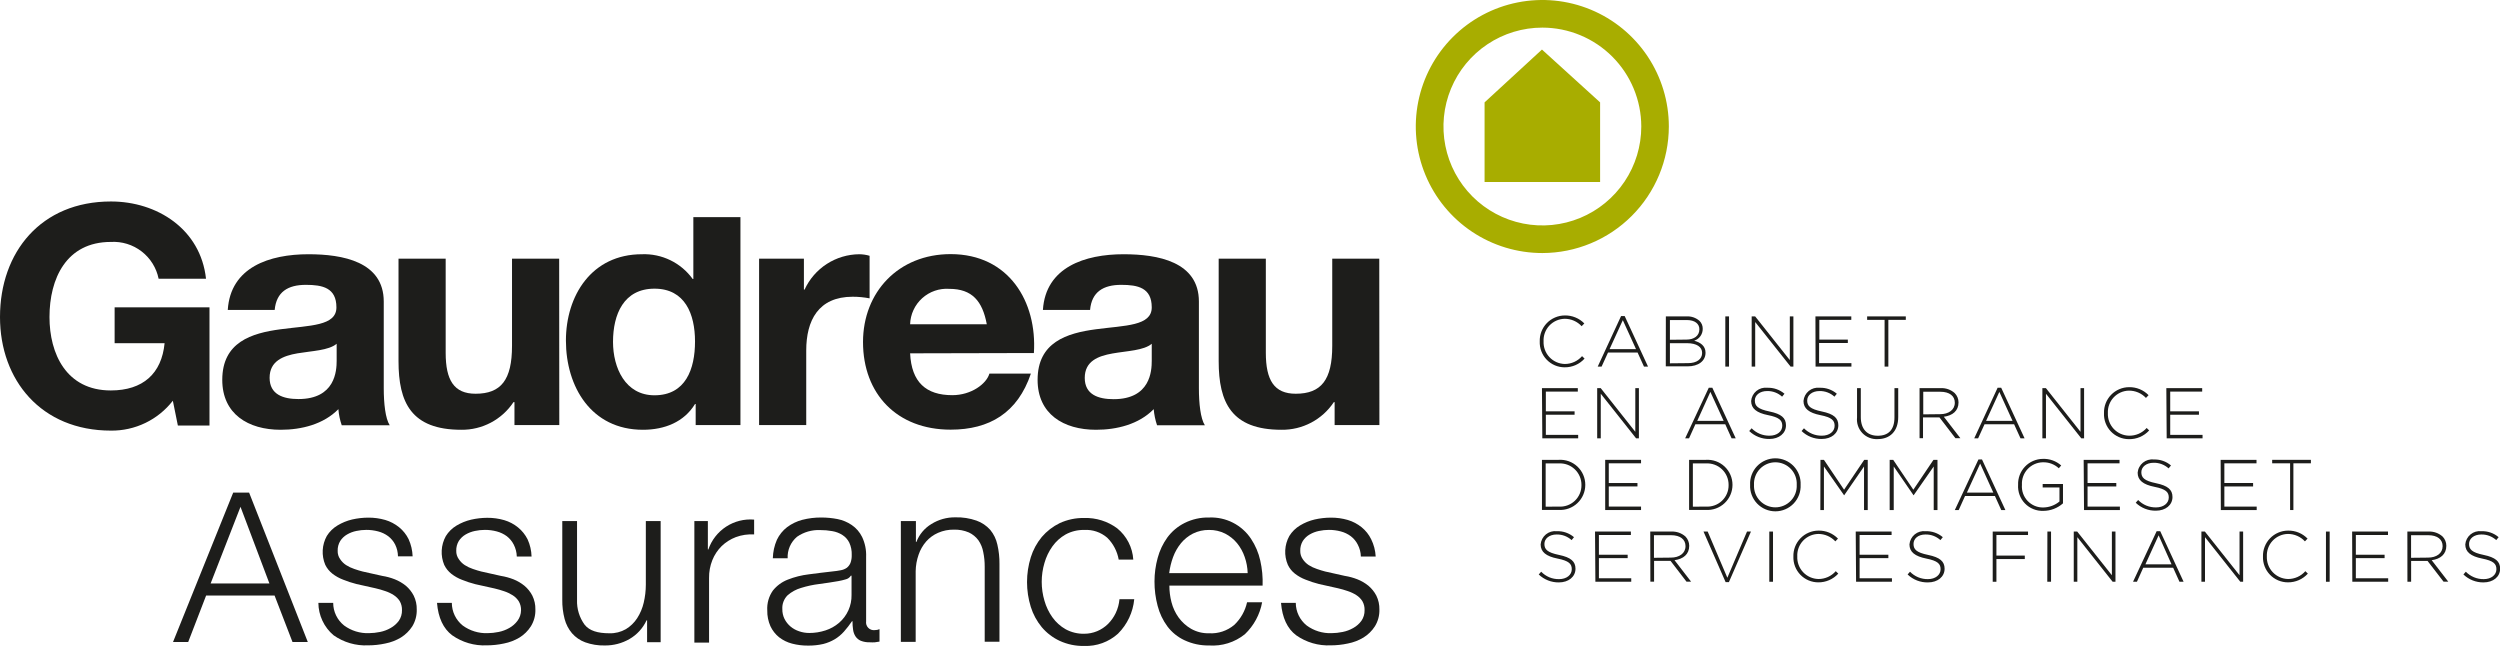 <svg width="261" height="68" viewBox="0 0 261 68" fill="none" xmlns="http://www.w3.org/2000/svg">
<g clip-path="url(#clip0)">
<path d="M18.045 41.836C17.281 42.82 16.3 43.613 15.179 44.154C14.057 44.696 12.826 44.97 11.581 44.956C4.287 44.956 0 39.671 0 33.101C0 26.312 4.287 21.034 11.581 21.034C16.391 21.034 20.94 23.91 21.508 29.101H16.56C16.33 27.967 15.699 26.953 14.782 26.247C13.865 25.541 12.724 25.19 11.568 25.258C6.913 25.258 5.166 29.101 5.166 33.101C5.166 36.919 6.913 40.763 11.568 40.763C14.925 40.763 16.878 39.003 17.184 35.827H11.967V32.084H21.87V44.425H18.569L18.045 41.836Z" fill="#1D1D1B"/>
<path d="M23.779 32.358C24.06 27.884 28.147 26.543 32.202 26.543C35.765 26.543 40.064 27.311 40.064 31.485V40.532C40.064 42.117 40.233 43.696 40.688 44.401H35.678C35.489 43.856 35.372 43.29 35.328 42.716C33.768 44.301 31.479 44.868 29.301 44.868C25.907 44.868 23.205 43.221 23.205 39.658C23.205 35.721 26.25 34.779 29.301 34.374C32.352 33.968 35.122 34.043 35.122 32.09C35.122 30.037 33.662 29.738 31.928 29.738C30.056 29.738 28.852 30.474 28.677 32.358H23.779ZM35.147 35.89C34.311 36.595 32.558 36.632 31.06 36.888C29.563 37.144 28.147 37.693 28.147 39.44C28.147 41.187 29.563 41.661 31.16 41.661C35.004 41.661 35.147 38.704 35.147 37.662V35.89Z" fill="#1D1D1B"/>
<path d="M58.39 44.376H53.71V41.98H53.61C53.015 42.879 52.204 43.614 51.252 44.119C50.299 44.624 49.235 44.882 48.157 44.868C42.922 44.868 41.605 42.011 41.605 37.706V27.005H46.528V36.832C46.528 39.69 47.395 41.106 49.648 41.106C52.312 41.106 53.454 39.658 53.454 36.114V27.005H58.377L58.39 44.376Z" fill="#1D1D1B"/>
<path d="M72.628 42.179H72.56C71.418 44.051 69.403 44.868 67.119 44.868C61.715 44.868 59.082 40.364 59.082 35.553C59.082 30.88 61.753 26.543 67.013 26.543C68.041 26.503 69.064 26.718 69.989 27.168C70.915 27.619 71.714 28.292 72.316 29.126H72.385V22.668H77.302V44.376H72.628V42.179ZM68.329 30.137C65.11 30.137 63.999 32.826 63.999 35.69C63.999 38.411 65.284 41.268 68.329 41.268C71.586 41.268 72.56 38.517 72.56 35.653C72.56 32.789 71.518 30.137 68.329 30.137Z" fill="#1D1D1B"/>
<path d="M79.249 27.005H83.928V30.237H83.997C84.499 29.141 85.304 28.211 86.316 27.557C87.329 26.903 88.507 26.551 89.712 26.543C90.076 26.546 90.437 26.6 90.785 26.705V31.148C90.204 31.036 89.612 30.979 89.02 30.979C85.419 30.979 84.171 33.475 84.171 36.595V44.376H79.249V27.005Z" fill="#1D1D1B"/>
<path d="M95.016 36.888C95.159 39.908 96.682 41.256 99.421 41.256C101.392 41.256 102.984 40.083 103.295 39.003H107.626C106.241 43.109 103.296 44.856 99.246 44.856C93.63 44.856 90.099 41.112 90.099 35.709C90.099 30.493 93.805 26.53 99.246 26.53C105.342 26.53 108.287 31.522 107.938 36.857L95.016 36.888ZM103.021 33.856C102.572 31.435 101.492 30.156 99.103 30.156C98.589 30.12 98.074 30.189 97.587 30.357C97.101 30.526 96.653 30.791 96.272 31.136C95.89 31.482 95.582 31.9 95.366 32.368C95.15 32.835 95.031 33.341 95.016 33.856H103.021Z" fill="#1D1D1B"/>
<path d="M108.88 32.358C109.161 27.884 113.279 26.543 117.297 26.543C120.866 26.543 125.165 27.311 125.165 31.485V40.532C125.165 42.117 125.334 43.696 125.789 44.401H120.798C120.612 43.856 120.495 43.29 120.448 42.716C118.894 44.301 116.605 44.868 114.421 44.868C111.026 44.868 108.325 43.221 108.325 39.658C108.325 35.721 111.376 34.779 114.421 34.374C117.466 33.968 120.242 34.043 120.242 32.09C120.242 30.037 118.788 29.738 117.054 29.738C115.182 29.738 113.971 30.474 113.803 32.358H108.88ZM120.242 35.89C119.412 36.595 117.678 36.632 116.155 36.901C114.633 37.169 113.248 37.706 113.248 39.453C113.248 41.2 114.664 41.674 116.261 41.674C120.105 41.674 120.242 38.716 120.242 37.674V35.89Z" fill="#1D1D1B"/>
<path d="M144.009 44.376H139.335V41.98H139.254C138.657 42.881 137.843 43.618 136.887 44.123C135.931 44.628 134.863 44.884 133.782 44.868C128.553 44.868 127.23 42.011 127.23 37.706V27.005H132.153V36.832C132.153 39.69 133.021 41.106 135.273 41.106C137.938 41.106 139.086 39.658 139.086 36.114V27.005H143.996L144.009 44.376Z" fill="#1D1D1B"/>
<path d="M26.006 51.426L32.134 67.025H30.536L28.665 62.171H21.52L19.648 67.025H18.064L24.347 51.426H26.006ZM28.128 60.917L25.108 52.911L21.988 60.917H28.128Z" fill="#1D1D1B"/>
<path d="M41.256 56.855C41.084 56.512 40.836 56.214 40.532 55.981C40.22 55.75 39.866 55.58 39.49 55.482C39.083 55.373 38.663 55.319 38.242 55.32C37.892 55.321 37.543 55.358 37.2 55.432C36.86 55.501 36.533 55.625 36.233 55.8C35.946 55.966 35.702 56.197 35.522 56.474C35.335 56.784 35.241 57.142 35.253 57.504C35.242 57.813 35.331 58.117 35.509 58.371C35.672 58.62 35.884 58.833 36.133 58.995C36.401 59.163 36.688 59.3 36.988 59.4C37.3 59.509 37.587 59.596 37.849 59.663L39.908 60.124C40.357 60.194 40.796 60.314 41.218 60.48C41.635 60.646 42.024 60.873 42.373 61.154C42.709 61.441 42.987 61.79 43.19 62.183C43.411 62.633 43.52 63.13 43.508 63.631C43.526 64.248 43.366 64.856 43.047 65.384C42.741 65.858 42.334 66.259 41.855 66.557C41.353 66.859 40.802 67.07 40.226 67.181C39.638 67.309 39.038 67.374 38.436 67.375C37.148 67.435 35.876 67.064 34.823 66.32C34.331 65.904 33.934 65.386 33.661 64.802C33.387 64.219 33.243 63.583 33.238 62.938H34.785C34.785 63.393 34.888 63.842 35.086 64.251C35.284 64.661 35.571 65.02 35.927 65.303C36.674 65.852 37.584 66.133 38.511 66.102C38.903 66.099 39.293 66.057 39.677 65.977C40.068 65.9 40.443 65.758 40.788 65.559C41.12 65.374 41.409 65.121 41.636 64.816C41.863 64.489 41.978 64.097 41.967 63.7C41.977 63.37 41.897 63.045 41.736 62.757C41.576 62.507 41.363 62.294 41.112 62.133C40.835 61.954 40.535 61.811 40.22 61.709C39.886 61.593 39.547 61.495 39.203 61.416L37.219 60.973C36.743 60.853 36.276 60.701 35.821 60.517C35.42 60.366 35.044 60.156 34.704 59.893C34.387 59.644 34.131 59.326 33.956 58.964C33.754 58.483 33.664 57.962 33.692 57.441C33.72 56.92 33.866 56.413 34.118 55.956C34.397 55.506 34.78 55.129 35.235 54.858C35.708 54.571 36.224 54.361 36.763 54.234C37.314 54.109 37.877 54.044 38.442 54.041C39.043 54.036 39.642 54.118 40.22 54.284C40.748 54.44 41.24 54.699 41.668 55.045C42.085 55.384 42.424 55.81 42.66 56.293C42.915 56.857 43.057 57.465 43.078 58.084H41.549C41.543 57.658 41.443 57.238 41.256 56.855Z" fill="#1D1D1B"/>
<path d="M53.635 56.855C53.461 56.514 53.214 56.216 52.911 55.981C52.598 55.751 52.245 55.582 51.869 55.482C51.462 55.373 51.043 55.319 50.621 55.32C50.271 55.321 49.922 55.358 49.579 55.432C49.239 55.502 48.913 55.626 48.612 55.8C48.325 55.966 48.082 56.197 47.901 56.474C47.714 56.784 47.621 57.142 47.633 57.504C47.623 57.814 47.715 58.118 47.895 58.371C48.057 58.62 48.27 58.833 48.519 58.995C48.786 59.165 49.073 59.301 49.373 59.4C49.685 59.509 49.972 59.596 50.235 59.663L52.294 60.124C52.742 60.196 53.181 60.315 53.604 60.48C54.019 60.645 54.406 60.872 54.752 61.154C55.092 61.439 55.372 61.789 55.576 62.183C55.796 62.633 55.906 63.13 55.894 63.631C55.913 64.249 55.75 64.858 55.426 65.384C55.124 65.859 54.719 66.26 54.24 66.557C53.738 66.859 53.187 67.07 52.612 67.181C52.023 67.309 51.423 67.374 50.821 67.375C49.531 67.435 48.258 67.064 47.202 66.32C46.279 65.621 45.752 64.494 45.623 62.938H47.171C47.172 63.392 47.274 63.84 47.47 64.249C47.667 64.659 47.953 65.019 48.306 65.303C49.056 65.852 49.968 66.133 50.896 66.102C51.286 66.099 51.675 66.057 52.056 65.977C52.449 65.9 52.827 65.758 53.173 65.559C53.505 65.374 53.794 65.121 54.022 64.816C54.26 64.499 54.391 64.115 54.396 63.718C54.407 63.388 54.325 63.062 54.159 62.776C53.999 62.525 53.786 62.312 53.535 62.152C53.256 61.975 52.957 61.832 52.643 61.728C52.309 61.612 51.97 61.514 51.626 61.434L49.636 60.992C49.162 60.872 48.697 60.719 48.244 60.536C47.842 60.386 47.466 60.176 47.127 59.912C46.81 59.663 46.554 59.345 46.379 58.982C46.177 58.501 46.087 57.981 46.115 57.46C46.143 56.939 46.289 56.431 46.541 55.975C46.817 55.525 47.198 55.148 47.651 54.877C48.127 54.59 48.645 54.379 49.186 54.253C49.737 54.127 50.3 54.062 50.865 54.059C51.466 54.054 52.065 54.136 52.643 54.303C53.169 54.459 53.659 54.717 54.084 55.064C54.502 55.404 54.842 55.83 55.083 56.312C55.339 56.875 55.479 57.484 55.495 58.103H53.953C53.942 57.668 53.833 57.242 53.635 56.855Z" fill="#1D1D1B"/>
<path d="M67.556 67.044V64.766H67.499C67.121 65.583 66.5 66.263 65.721 66.713C64.936 67.165 64.044 67.398 63.138 67.387C62.441 67.404 61.747 67.292 61.091 67.056C60.562 66.862 60.09 66.538 59.719 66.114C59.352 65.679 59.088 65.168 58.945 64.617C58.774 63.961 58.692 63.285 58.702 62.608V54.396H60.243V62.633C60.209 63.563 60.491 64.478 61.041 65.228C61.541 65.852 62.402 66.114 63.625 66.114C64.225 66.132 64.82 65.983 65.341 65.684C65.815 65.397 66.218 65.007 66.52 64.542C66.84 64.042 67.073 63.492 67.206 62.913C67.351 62.3 67.424 61.672 67.425 61.041V54.396H68.972V67.044H67.556Z" fill="#1D1D1B"/>
<path d="M73.901 54.396V57.366H73.951C74.287 56.388 74.939 55.55 75.805 54.985C76.671 54.42 77.7 54.16 78.731 54.247V55.794C78.082 55.755 77.431 55.85 76.821 56.075C76.268 56.286 75.763 56.606 75.336 57.017C74.918 57.433 74.588 57.929 74.369 58.477C74.132 59.072 74.016 59.708 74.026 60.349V67.088H72.491V54.396H73.901Z" fill="#1D1D1B"/>
<path d="M81.108 56.355C81.354 55.837 81.72 55.384 82.175 55.033C82.648 54.681 83.184 54.423 83.753 54.272C84.412 54.103 85.089 54.021 85.769 54.028C86.328 54.03 86.886 54.084 87.435 54.19C87.969 54.295 88.477 54.507 88.926 54.814C89.388 55.13 89.76 55.56 90.005 56.062C90.31 56.709 90.453 57.42 90.423 58.134V64.854C90.404 64.978 90.414 65.105 90.452 65.225C90.49 65.345 90.556 65.454 90.644 65.545C90.731 65.635 90.839 65.703 90.958 65.745C91.076 65.786 91.203 65.799 91.328 65.784C91.498 65.787 91.666 65.753 91.821 65.684V66.981C91.662 67.016 91.502 67.041 91.341 67.056C91.166 67.068 90.991 67.068 90.817 67.056C90.495 67.067 90.175 67.014 89.874 66.9C89.649 66.806 89.456 66.648 89.319 66.445C89.182 66.234 89.095 65.995 89.063 65.746C89.019 65.451 88.998 65.152 89.001 64.854H88.951C88.694 65.233 88.412 65.596 88.109 65.939C87.83 66.252 87.506 66.522 87.148 66.738C86.774 66.959 86.371 67.125 85.95 67.231C85.424 67.352 84.885 67.408 84.346 67.4C83.788 67.404 83.232 67.335 82.693 67.194C82.201 67.067 81.74 66.842 81.339 66.532C80.953 66.221 80.644 65.826 80.434 65.378C80.203 64.858 80.091 64.293 80.103 63.724C80.058 62.987 80.265 62.257 80.69 61.653C81.099 61.141 81.638 60.747 82.25 60.511C82.949 60.236 83.681 60.052 84.427 59.962C85.238 59.856 86.062 59.75 86.923 59.656C87.212 59.63 87.499 59.588 87.784 59.532C88.008 59.493 88.221 59.405 88.408 59.276C88.576 59.143 88.707 58.969 88.789 58.77C88.885 58.505 88.93 58.223 88.92 57.94C88.938 57.496 88.85 57.053 88.664 56.649C88.503 56.325 88.257 56.051 87.953 55.856C87.632 55.651 87.273 55.514 86.898 55.451C86.474 55.374 86.044 55.336 85.613 55.339C84.757 55.304 83.914 55.549 83.21 56.037C82.885 56.311 82.627 56.656 82.457 57.045C82.287 57.435 82.21 57.859 82.231 58.284H80.683C80.699 57.62 80.843 56.965 81.108 56.355ZM88.832 60.099C88.769 60.2 88.686 60.286 88.588 60.353C88.491 60.421 88.381 60.468 88.264 60.492C88.023 60.564 87.777 60.623 87.528 60.667C86.904 60.779 86.206 60.879 85.507 60.973C84.872 61.052 84.245 61.187 83.635 61.378C83.114 61.528 82.633 61.79 82.225 62.146C82.037 62.333 81.891 62.557 81.796 62.804C81.701 63.052 81.66 63.316 81.676 63.581C81.667 63.942 81.746 64.299 81.906 64.623C82.06 64.924 82.272 65.191 82.53 65.409C82.797 65.632 83.104 65.801 83.435 65.908C83.774 66.025 84.131 66.084 84.49 66.083C85.064 66.084 85.635 65.993 86.18 65.815C86.698 65.648 87.177 65.38 87.591 65.028C88.011 64.669 88.347 64.221 88.574 63.715C88.8 63.211 88.912 62.662 88.901 62.108V60.099H88.832Z" fill="#1D1D1B"/>
<path d="M95.621 54.396V56.58H95.671C95.969 55.799 96.52 55.14 97.237 54.708C97.984 54.24 98.851 53.998 99.733 54.01C100.486 53.987 101.237 54.104 101.948 54.353C102.5 54.549 102.994 54.882 103.383 55.32C103.749 55.765 104.003 56.291 104.125 56.855C104.28 57.521 104.353 58.204 104.344 58.889V67H102.803V59.151C102.806 58.646 102.756 58.142 102.653 57.647C102.575 57.199 102.401 56.773 102.141 56.399C101.883 56.05 101.542 55.772 101.149 55.588C100.657 55.379 100.124 55.279 99.589 55.295C99.021 55.285 98.457 55.398 97.936 55.626C97.458 55.834 97.032 56.145 96.688 56.536C96.34 56.939 96.073 57.405 95.902 57.909C95.708 58.463 95.605 59.045 95.596 59.631V67.013H94.049V54.396H95.621Z" fill="#1D1D1B"/>
<path d="M115.594 56.137C114.929 55.564 114.067 55.273 113.191 55.326C112.517 55.311 111.85 55.472 111.257 55.794C110.709 56.103 110.236 56.529 109.872 57.042C109.498 57.566 109.218 58.151 109.042 58.77C108.66 60.059 108.66 61.431 109.042 62.72C109.218 63.339 109.498 63.924 109.872 64.448C110.236 64.961 110.709 65.387 111.257 65.696C111.85 66.018 112.517 66.179 113.191 66.164C113.654 66.164 114.112 66.073 114.539 65.896C114.96 65.721 115.343 65.466 115.669 65.147C116.002 64.816 116.277 64.429 116.48 64.005C116.696 63.55 116.829 63.06 116.873 62.558H118.414C118.288 63.916 117.689 65.188 116.723 66.152C115.758 67.024 114.491 67.485 113.191 67.437C112.31 67.455 111.435 67.274 110.633 66.907C109.913 66.572 109.274 66.084 108.761 65.478C108.245 64.852 107.855 64.131 107.613 63.356C107.091 61.672 107.091 59.868 107.613 58.184C107.855 57.409 108.245 56.688 108.761 56.062C109.279 55.456 109.916 54.963 110.633 54.615C111.435 54.245 112.309 54.062 113.191 54.078C114.428 54.04 115.642 54.42 116.636 55.158C117.126 55.556 117.528 56.051 117.817 56.613C118.106 57.175 118.275 57.79 118.314 58.421H116.792C116.639 57.554 116.221 56.755 115.594 56.137Z" fill="#1D1D1B"/>
<path d="M122.301 62.863C122.448 63.442 122.702 63.988 123.05 64.473C123.397 64.95 123.839 65.349 124.348 65.646C124.918 65.969 125.565 66.131 126.22 66.114C127.185 66.172 128.135 65.855 128.871 65.228C129.535 64.592 129.996 63.773 130.194 62.876H131.767C131.534 64.151 130.902 65.32 129.963 66.214C128.907 67.062 127.571 67.481 126.22 67.387C125.334 67.401 124.457 67.214 123.655 66.838C122.953 66.511 122.342 66.016 121.877 65.397C121.405 64.757 121.06 64.032 120.86 63.263C120.636 62.426 120.525 61.564 120.529 60.698C120.53 59.872 120.641 59.049 120.86 58.252C121.065 57.481 121.41 56.754 121.877 56.106C122.344 55.474 122.953 54.961 123.655 54.608C124.455 54.205 125.343 54.005 126.238 54.028C127.096 53.992 127.948 54.177 128.713 54.566C129.479 54.955 130.13 55.535 130.606 56.249C131.066 56.942 131.394 57.715 131.573 58.527C131.766 59.382 131.848 60.259 131.816 61.135H122.083C122.081 61.718 122.155 62.299 122.301 62.863ZM129.945 58.146C129.767 57.625 129.499 57.139 129.152 56.711C128.808 56.295 128.384 55.954 127.904 55.707C127.385 55.449 126.812 55.318 126.232 55.326C125.646 55.317 125.067 55.447 124.541 55.707C124.062 55.954 123.637 56.295 123.293 56.711C122.941 57.145 122.662 57.634 122.47 58.159C122.27 58.701 122.134 59.264 122.064 59.837H130.257C130.242 59.261 130.137 58.69 129.945 58.146Z" fill="#1D1D1B"/>
<path d="M141.75 56.855C141.578 56.512 141.33 56.214 141.026 55.981C140.714 55.75 140.36 55.58 139.984 55.482C139.577 55.372 139.157 55.318 138.736 55.32C138.386 55.321 138.037 55.358 137.694 55.432C137.354 55.501 137.027 55.625 136.727 55.8C136.44 55.966 136.196 56.197 136.016 56.474C135.829 56.784 135.735 57.142 135.747 57.504C135.738 57.813 135.828 58.116 136.003 58.371C136.167 58.619 136.379 58.831 136.627 58.995C136.897 59.165 137.186 59.301 137.488 59.4C137.794 59.507 138.081 59.594 138.343 59.663L140.402 60.124C140.851 60.194 141.29 60.314 141.712 60.48C142.129 60.644 142.519 60.871 142.867 61.154C143.205 61.441 143.485 61.79 143.69 62.183C143.911 62.633 144.02 63.13 144.009 63.631C144.028 64.249 143.865 64.858 143.541 65.384C143.237 65.86 142.829 66.261 142.349 66.557C141.847 66.859 141.296 67.07 140.72 67.181C140.132 67.309 139.532 67.374 138.93 67.375C137.642 67.435 136.37 67.064 135.317 66.32C134.393 65.621 133.867 64.494 133.738 62.938H135.279C135.281 63.393 135.384 63.841 135.582 64.25C135.779 64.66 136.066 65.019 136.421 65.303C137.168 65.852 138.078 66.133 139.004 66.102C139.397 66.099 139.787 66.058 140.171 65.977C140.564 65.9 140.941 65.758 141.288 65.559C141.619 65.375 141.907 65.122 142.13 64.816C142.357 64.489 142.473 64.097 142.461 63.7C142.474 63.37 142.394 63.044 142.23 62.757C142.07 62.506 141.857 62.293 141.606 62.133C141.326 61.955 141.024 61.812 140.708 61.709C140.374 61.593 140.035 61.495 139.691 61.416L137.707 60.973C137.231 60.853 136.764 60.701 136.309 60.517C135.908 60.366 135.531 60.156 135.192 59.893C134.875 59.646 134.621 59.327 134.45 58.964C134.245 58.484 134.152 57.963 134.179 57.442C134.206 56.921 134.352 56.413 134.606 55.956C134.884 55.506 135.267 55.129 135.722 54.858C136.196 54.571 136.712 54.361 137.251 54.234C137.802 54.109 138.365 54.044 138.93 54.041C139.531 54.035 140.13 54.117 140.708 54.284C141.236 54.44 141.728 54.699 142.155 55.045C142.573 55.384 142.911 55.81 143.148 56.293C143.428 56.858 143.589 57.473 143.622 58.103H142.074C142.064 57.667 141.953 57.24 141.75 56.855Z" fill="#1D1D1B"/>
<path d="M154.99 10.688L160.98 5.173L167.051 10.688V18.999H154.99V10.688Z" fill="#A8AD00"/>
<path d="M161.024 26.418C158.411 26.419 155.856 25.646 153.683 24.195C151.51 22.744 149.816 20.682 148.816 18.268C147.815 15.855 147.552 13.199 148.061 10.636C148.57 8.073 149.828 5.719 151.675 3.871C153.522 2.023 155.876 0.764 158.438 0.254C161.001 -0.256 163.657 0.005 166.071 1.005C168.485 2.004 170.548 3.698 172 5.87C173.452 8.042 174.227 10.596 174.227 13.209C174.222 16.71 172.829 20.066 170.354 22.542C167.88 25.018 164.524 26.412 161.024 26.418ZM161.024 2.883C158.981 2.883 156.985 3.488 155.287 4.623C153.588 5.758 152.265 7.37 151.483 9.257C150.702 11.144 150.497 13.221 150.896 15.224C151.294 17.227 152.278 19.067 153.722 20.511C155.166 21.955 157.006 22.939 159.009 23.337C161.012 23.736 163.089 23.531 164.975 22.75C166.862 21.968 168.475 20.644 169.61 18.946C170.745 17.248 171.35 15.252 171.35 13.209C171.347 10.471 170.258 7.847 168.322 5.911C166.386 3.975 163.761 2.886 161.024 2.883Z" fill="#A8AD00"/>
<path d="M160.749 35.64C160.739 35.29 160.799 34.941 160.926 34.614C161.053 34.287 161.243 33.989 161.487 33.736C161.73 33.484 162.022 33.283 162.344 33.145C162.666 33.007 163.013 32.935 163.364 32.932C163.743 32.925 164.119 32.996 164.47 33.14C164.821 33.283 165.139 33.497 165.404 33.768L165.123 34.055C164.898 33.811 164.625 33.616 164.321 33.483C164.018 33.35 163.689 33.281 163.357 33.282C163.056 33.286 162.758 33.352 162.483 33.474C162.207 33.596 161.959 33.772 161.752 33.992C161.546 34.212 161.387 34.472 161.283 34.755C161.179 35.038 161.133 35.339 161.149 35.64C161.136 35.941 161.184 36.242 161.289 36.524C161.394 36.807 161.554 37.065 161.761 37.285C161.967 37.505 162.215 37.681 162.49 37.803C162.765 37.926 163.062 37.992 163.364 37.999C163.705 37.999 164.043 37.926 164.354 37.785C164.665 37.644 164.942 37.438 165.167 37.181L165.429 37.437C165.167 37.728 164.846 37.959 164.488 38.116C164.13 38.273 163.742 38.352 163.351 38.348C163 38.349 162.653 38.278 162.33 38.141C162.007 38.003 161.716 37.802 161.473 37.549C161.23 37.296 161.04 36.997 160.916 36.669C160.792 36.34 160.735 35.991 160.749 35.64Z" fill="#1D1D1B"/>
<path d="M169.241 32.995H169.616L172.055 38.273H171.631L170.964 36.807H167.875L167.207 38.273H166.802L169.241 32.995ZM170.801 36.451L169.422 33.425L168.037 36.451H170.801Z" fill="#1D1D1B"/>
<path d="M173.915 33.032H176.067C176.314 33.017 176.561 33.05 176.794 33.13C177.028 33.211 177.243 33.336 177.428 33.5C177.537 33.607 177.624 33.735 177.682 33.877C177.74 34.019 177.768 34.171 177.764 34.324C177.769 34.6 177.684 34.87 177.524 35.094C177.363 35.319 177.135 35.486 176.872 35.572C177.496 35.734 178.058 36.096 178.058 36.819C178.058 37.693 177.309 38.248 176.186 38.248H173.908L173.915 33.032ZM176.067 35.453C176.854 35.453 177.415 35.066 177.415 34.374C177.415 33.8 176.941 33.413 176.105 33.413H174.339V35.472L176.067 35.453ZM176.236 37.911C177.134 37.911 177.702 37.5 177.702 36.844C177.702 36.221 177.141 35.828 176.111 35.828H174.339V37.93L176.236 37.911Z" fill="#1D1D1B"/>
<path d="M180.123 33.032H180.51V38.273H180.123V33.032Z" fill="#1D1D1B"/>
<path d="M182.875 33.032H183.237L186.856 37.593V33.032H187.23V38.273H186.937L183.243 33.619V38.273H182.875V33.032Z" fill="#1D1D1B"/>
<path d="M189.532 33.032H193.276V33.394H189.938V35.453H192.914V35.809H189.913V37.911H193.288V38.273H189.545L189.532 33.032Z" fill="#1D1D1B"/>
<path d="M196.751 33.394H194.929V33.032H198.966V33.394H197.144V38.273H196.751V33.394Z" fill="#1D1D1B"/>
<path d="M160.98 40.52H164.724V40.882H161.386V42.941H164.387V43.296H161.386V45.399H164.761V45.761H161.018L160.98 40.52Z" fill="#1D1D1B"/>
<path d="M166.746 40.52H167.114L170.726 45.081V40.52H171.101V45.761H170.808L167.12 41.106V45.761H166.746V40.52Z" fill="#1D1D1B"/>
<path d="M178.395 40.482H178.769L181.209 45.761H180.778L180.117 44.294H176.997L176.336 45.761H175.93L178.395 40.482ZM179.948 43.939L178.563 40.913L177.191 43.939H179.948Z" fill="#1D1D1B"/>
<path d="M182.619 45L182.868 44.713C183.111 44.962 183.402 45.16 183.724 45.293C184.046 45.426 184.392 45.492 184.74 45.486C185.527 45.486 186.069 45.05 186.069 44.45C186.069 43.895 185.776 43.577 184.584 43.34C183.393 43.103 182.819 42.654 182.819 41.861C182.836 41.659 182.893 41.462 182.988 41.282C183.082 41.102 183.212 40.944 183.369 40.815C183.526 40.687 183.708 40.591 183.902 40.533C184.097 40.476 184.302 40.459 184.503 40.482C185.159 40.458 185.8 40.681 186.3 41.106L186.051 41.412C185.625 41.024 185.067 40.814 184.491 40.825C183.717 40.825 183.205 41.262 183.205 41.811C183.205 42.367 183.492 42.703 184.734 42.959C185.976 43.215 186.456 43.639 186.456 44.401C186.456 45.243 185.732 45.829 184.722 45.829C183.939 45.842 183.183 45.543 182.619 45Z" fill="#1D1D1B"/>
<path d="M188.085 45L188.334 44.713C188.577 44.962 188.868 45.16 189.19 45.293C189.512 45.426 189.858 45.492 190.206 45.486C190.992 45.486 191.535 45.05 191.535 44.45C191.535 43.895 191.242 43.577 190.05 43.34C188.858 43.103 188.284 42.654 188.284 41.861C188.301 41.659 188.359 41.462 188.453 41.282C188.548 41.102 188.678 40.944 188.835 40.815C188.992 40.687 189.173 40.591 189.368 40.533C189.563 40.476 189.767 40.459 189.969 40.482C190.625 40.458 191.266 40.681 191.766 41.106L191.516 41.412C191.091 41.024 190.532 40.814 189.957 40.825C189.183 40.825 188.671 41.262 188.671 41.811C188.671 42.367 188.958 42.703 190.2 42.959C191.442 43.215 191.922 43.639 191.922 44.401C191.922 45.243 191.198 45.829 190.187 45.829C189.404 45.842 188.648 45.543 188.085 45Z" fill="#1D1D1B"/>
<path d="M193.875 43.583V40.52H194.268V43.546C194.268 44.794 194.929 45.492 196.04 45.492C197.151 45.492 197.781 44.868 197.781 43.583V40.52H198.174V43.539C198.174 45.043 197.294 45.842 196.028 45.842C195.731 45.859 195.435 45.811 195.159 45.702C194.882 45.593 194.633 45.425 194.429 45.211C194.224 44.996 194.068 44.739 193.973 44.458C193.877 44.177 193.844 43.878 193.875 43.583Z" fill="#1D1D1B"/>
<path d="M200.402 40.52H202.598C203.138 40.493 203.666 40.679 204.07 41.038C204.327 41.296 204.471 41.646 204.47 42.011C204.47 42.891 203.846 43.39 202.935 43.508L204.663 45.748H204.145L202.479 43.577H200.763V45.748H200.402V40.52ZM202.554 43.24C203.428 43.24 204.083 42.797 204.083 42.042C204.083 41.337 203.528 40.9 202.579 40.9H200.788V43.259L202.554 43.24Z" fill="#1D1D1B"/>
<path d="M208.551 40.482H208.925L211.365 45.761H210.94L210.273 44.294H207.184L206.516 45.761H206.111L208.551 40.482ZM210.11 43.939L208.731 40.913L207.346 43.939H210.11Z" fill="#1D1D1B"/>
<path d="M213.224 40.52H213.592L217.205 45.081V40.52H217.579V45.761H217.286L213.598 41.106V45.761H213.224V40.52Z" fill="#1D1D1B"/>
<path d="M219.657 43.128C219.647 42.777 219.707 42.427 219.834 42.1C219.961 41.773 220.152 41.474 220.397 41.222C220.641 40.969 220.933 40.768 221.256 40.631C221.579 40.493 221.926 40.421 222.277 40.42C222.656 40.413 223.031 40.483 223.381 40.627C223.731 40.771 224.047 40.985 224.311 41.256L224.037 41.543C223.807 41.298 223.528 41.104 223.219 40.973C222.909 40.842 222.576 40.777 222.24 40.782C221.942 40.79 221.649 40.857 221.377 40.98C221.105 41.103 220.861 41.279 220.658 41.497C220.455 41.715 220.298 41.972 220.196 42.252C220.093 42.532 220.048 42.83 220.062 43.128C220.049 43.429 220.096 43.73 220.201 44.013C220.306 44.295 220.466 44.554 220.672 44.774C220.879 44.994 221.127 45.17 221.403 45.293C221.679 45.415 221.976 45.481 222.277 45.486C222.623 45.492 222.966 45.424 223.283 45.285C223.599 45.146 223.882 44.94 224.112 44.681L224.374 44.937C224.105 45.234 223.775 45.468 223.406 45.626C223.038 45.783 222.64 45.859 222.24 45.848C221.89 45.846 221.543 45.773 221.222 45.634C220.9 45.495 220.61 45.292 220.369 45.038C220.128 44.784 219.94 44.484 219.818 44.156C219.696 43.827 219.641 43.478 219.657 43.128Z" fill="#1D1D1B"/>
<path d="M226.165 40.52H229.908V40.882H226.57V42.941H229.571V43.296H226.57V45.399H229.946V45.761H226.202L226.165 40.52Z" fill="#1D1D1B"/>
<path d="M160.98 48.007H162.721C163.078 47.983 163.436 48.033 163.773 48.153C164.11 48.273 164.418 48.462 164.679 48.706C164.94 48.951 165.148 49.247 165.29 49.575C165.432 49.903 165.505 50.257 165.504 50.615C165.505 50.973 165.432 51.328 165.29 51.657C165.148 51.986 164.941 52.282 164.68 52.528C164.419 52.774 164.111 52.963 163.774 53.085C163.437 53.207 163.079 53.258 162.721 53.236H160.98V48.007ZM162.721 52.886C163.028 52.909 163.337 52.867 163.627 52.764C163.917 52.661 164.183 52.499 164.407 52.288C164.631 52.076 164.809 51.821 164.929 51.537C165.049 51.254 165.109 50.948 165.105 50.64C165.108 50.332 165.047 50.026 164.927 49.743C164.807 49.459 164.629 49.203 164.405 48.991C164.182 48.779 163.917 48.615 163.627 48.51C163.337 48.406 163.029 48.362 162.721 48.381H161.367V52.899L162.721 52.886Z" fill="#1D1D1B"/>
<path d="M167.582 48.007H171.325V48.369H167.956V50.428H170.951V50.784H167.956V52.886H171.325V53.248H167.582V48.007Z" fill="#1D1D1B"/>
<path d="M176.342 48.007H178.089C178.446 47.983 178.804 48.033 179.141 48.153C179.478 48.273 179.786 48.462 180.047 48.706C180.308 48.951 180.516 49.247 180.658 49.575C180.8 49.903 180.873 50.257 180.872 50.615C180.873 50.973 180.8 51.328 180.658 51.657C180.516 51.986 180.309 52.282 180.048 52.528C179.787 52.774 179.479 52.963 179.142 53.085C178.805 53.207 178.447 53.258 178.089 53.236H176.342V48.007ZM178.089 52.886C178.396 52.908 178.704 52.866 178.993 52.762C179.283 52.659 179.547 52.496 179.771 52.285C179.994 52.074 180.172 51.819 180.291 51.536C180.411 51.252 180.471 50.947 180.466 50.64C180.47 50.332 180.411 50.027 180.291 49.743C180.172 49.459 179.995 49.203 179.771 48.991C179.548 48.779 179.284 48.615 178.994 48.511C178.704 48.406 178.396 48.362 178.089 48.381H176.735V52.899L178.089 52.886Z" fill="#1D1D1B"/>
<path d="M182.712 50.615C182.695 50.258 182.75 49.901 182.875 49.566C183 49.231 183.191 48.925 183.437 48.666C183.684 48.408 183.98 48.202 184.309 48.061C184.637 47.92 184.991 47.847 185.349 47.847C185.706 47.847 186.06 47.92 186.388 48.061C186.717 48.202 187.013 48.408 187.26 48.666C187.506 48.925 187.698 49.231 187.822 49.566C187.947 49.901 188.002 50.258 187.985 50.615C188.002 50.972 187.947 51.329 187.822 51.664C187.698 51.999 187.506 52.305 187.26 52.564C187.013 52.823 186.717 53.029 186.388 53.169C186.06 53.31 185.706 53.383 185.349 53.383C184.991 53.383 184.637 53.31 184.309 53.169C183.98 53.029 183.684 52.823 183.437 52.564C183.191 52.305 183 51.999 182.875 51.664C182.75 51.329 182.695 50.972 182.712 50.615ZM187.579 50.615C187.595 50.312 187.549 50.009 187.445 49.725C187.34 49.44 187.178 49.18 186.969 48.96C186.761 48.74 186.509 48.565 186.231 48.445C185.952 48.325 185.652 48.263 185.349 48.263C185.045 48.263 184.745 48.325 184.467 48.445C184.188 48.565 183.937 48.74 183.728 48.96C183.519 49.18 183.357 49.44 183.253 49.725C183.148 50.009 183.102 50.312 183.118 50.615C183.102 50.918 183.148 51.221 183.253 51.505C183.357 51.79 183.519 52.05 183.728 52.27C183.937 52.49 184.188 52.666 184.467 52.785C184.745 52.905 185.045 52.967 185.349 52.967C185.652 52.967 185.952 52.905 186.231 52.785C186.509 52.666 186.761 52.49 186.969 52.27C187.178 52.05 187.34 51.79 187.445 51.505C187.549 51.221 187.595 50.918 187.579 50.615Z" fill="#1D1D1B"/>
<path d="M190.056 48.007H190.418L192.521 51.127L194.624 48.007H194.992V53.248H194.605V48.7L192.527 51.713L190.418 48.7V53.248H190.044L190.056 48.007Z" fill="#1D1D1B"/>
<path d="M197.282 48.007H197.65L199.753 51.127L201.855 48.007H202.273V53.248H201.88V48.7L199.778 51.713L197.706 48.7V53.248H197.282V48.007Z" fill="#1D1D1B"/>
<path d="M206.548 47.97H206.922L209.362 53.248H208.931L208.27 51.782H205.15L204.489 53.248H204.083L206.548 47.97ZM208.101 51.426L206.729 48.4L205.343 51.426H208.101Z" fill="#1D1D1B"/>
<path d="M210.69 50.615C210.677 50.266 210.734 49.919 210.857 49.592C210.981 49.266 211.169 48.968 211.41 48.715C211.65 48.462 211.939 48.261 212.26 48.122C212.58 47.983 212.925 47.91 213.274 47.907C213.977 47.882 214.662 48.128 215.189 48.594L214.94 48.887C214.483 48.464 213.877 48.24 213.255 48.263C212.957 48.271 212.663 48.338 212.392 48.462C212.121 48.585 211.877 48.762 211.675 48.981C211.473 49.2 211.317 49.458 211.217 49.739C211.116 50.02 211.073 50.318 211.09 50.615C211.065 50.922 211.105 51.23 211.208 51.52C211.31 51.811 211.473 52.076 211.685 52.299C211.897 52.522 212.153 52.698 212.438 52.816C212.722 52.933 213.028 52.989 213.336 52.98C213.948 52.968 214.538 52.748 215.008 52.356V50.89H213.255V50.528H215.376V52.549C214.81 53.052 214.081 53.331 213.324 53.336C212.967 53.348 212.612 53.285 212.281 53.151C211.95 53.018 211.651 52.816 211.403 52.56C211.155 52.304 210.963 51.998 210.841 51.663C210.718 51.328 210.667 50.971 210.69 50.615Z" fill="#1D1D1B"/>
<path d="M217.535 48.007H221.279V48.369H217.941V50.428H220.942V50.784H217.941V52.886H221.317V53.248H217.573L217.535 48.007Z" fill="#1D1D1B"/>
<path d="M222.97 52.487L223.22 52.2C223.462 52.45 223.754 52.648 224.075 52.781C224.397 52.914 224.743 52.979 225.091 52.974C225.878 52.974 226.42 52.537 226.42 51.938C226.42 51.383 226.127 51.064 224.935 50.827C223.744 50.59 223.17 50.141 223.17 49.349C223.187 49.146 223.244 48.949 223.339 48.77C223.433 48.59 223.563 48.431 223.72 48.303C223.877 48.174 224.059 48.078 224.253 48.021C224.448 47.964 224.653 47.946 224.854 47.97C225.51 47.946 226.151 48.168 226.651 48.594L226.402 48.899C225.974 48.511 225.413 48.301 224.836 48.313C224.068 48.313 223.556 48.749 223.556 49.299C223.556 49.854 223.843 50.191 225.085 50.447C226.327 50.703 226.807 51.127 226.807 51.888C226.807 52.73 226.084 53.317 225.073 53.317C224.29 53.329 223.534 53.031 222.97 52.487Z" fill="#1D1D1B"/>
<path d="M231.836 48.007H235.58V48.369H232.223V50.428H235.224V50.784H232.223V52.886H235.599V53.248H231.855L231.836 48.007Z" fill="#1D1D1B"/>
<path d="M239.087 48.369H237.215V48.007H241.258V48.369H239.43V53.248H239.087V48.369Z" fill="#1D1D1B"/>
<path d="M160.643 59.974L160.899 59.688C161.141 59.938 161.432 60.136 161.754 60.27C162.076 60.403 162.423 60.468 162.771 60.461C163.551 60.461 164.094 60.024 164.094 59.425C164.094 58.87 163.801 58.552 162.609 58.315C161.417 58.078 160.843 57.628 160.843 56.836C160.86 56.634 160.918 56.437 161.012 56.257C161.107 56.077 161.236 55.919 161.393 55.79C161.551 55.661 161.732 55.566 161.927 55.508C162.122 55.451 162.326 55.434 162.528 55.457C163.184 55.432 163.825 55.655 164.325 56.081L164.075 56.387C163.649 55.999 163.091 55.789 162.515 55.8C161.741 55.8 161.236 56.237 161.236 56.786C161.236 57.341 161.517 57.678 162.759 57.934C164 58.19 164.481 58.614 164.481 59.376C164.481 60.218 163.757 60.804 162.746 60.804C161.964 60.814 161.209 60.516 160.643 59.974Z" fill="#1D1D1B"/>
<path d="M166.521 55.495H170.264V55.856H166.926V57.915H169.928V58.271H166.926V60.374H170.302V60.736H166.558L166.521 55.495Z" fill="#1D1D1B"/>
<path d="M172.286 55.495H174.483C175.024 55.468 175.555 55.654 175.961 56.012C176.214 56.273 176.355 56.623 176.355 56.986C176.355 57.865 175.731 58.365 174.82 58.483L176.548 60.723H176.068L174.402 58.552H172.686V60.723H172.299L172.286 55.495ZM174.439 58.215C175.313 58.215 175.968 57.772 175.968 57.017C175.968 56.312 175.412 55.875 174.464 55.875H172.673V58.234L174.439 58.215Z" fill="#1D1D1B"/>
<path d="M177.846 55.495H178.282L180.335 60.318L182.388 55.495H182.8L180.497 60.773H180.154L177.846 55.495Z" fill="#1D1D1B"/>
<path d="M184.715 55.495H185.102V60.736H184.715V55.495Z" fill="#1D1D1B"/>
<path d="M187.23 58.103C187.22 57.752 187.28 57.402 187.407 57.075C187.534 56.748 187.726 56.449 187.97 56.197C188.214 55.944 188.506 55.743 188.829 55.606C189.152 55.468 189.499 55.396 189.851 55.395C190.229 55.387 190.605 55.457 190.955 55.601C191.304 55.745 191.621 55.959 191.885 56.231L191.61 56.518C191.384 56.275 191.111 56.081 190.808 55.948C190.504 55.815 190.176 55.745 189.844 55.744C189.544 55.748 189.247 55.812 188.972 55.933C188.696 56.054 188.448 56.23 188.242 56.448C188.036 56.667 187.876 56.925 187.772 57.208C187.668 57.49 187.621 57.79 187.636 58.09C187.622 58.391 187.669 58.692 187.774 58.975C187.879 59.258 188.039 59.517 188.246 59.737C188.452 59.956 188.7 60.133 188.976 60.255C189.252 60.377 189.549 60.443 189.851 60.449C190.192 60.449 190.53 60.376 190.841 60.235C191.152 60.094 191.429 59.888 191.654 59.631L191.916 59.887C191.652 60.177 191.33 60.408 190.971 60.565C190.612 60.722 190.224 60.802 189.832 60.798C189.482 60.798 189.136 60.728 188.814 60.592C188.492 60.455 188.201 60.255 187.958 60.003C187.715 59.752 187.526 59.454 187.4 59.127C187.275 58.8 187.217 58.452 187.23 58.103Z" fill="#1D1D1B"/>
<path d="M193.738 55.495H197.482V55.856H194.143V57.915H197.145V58.271H194.143V60.374H197.519V60.736H193.775L193.738 55.495Z" fill="#1D1D1B"/>
<path d="M199.154 59.974L199.403 59.688C199.646 59.937 199.937 60.134 200.259 60.267C200.581 60.401 200.927 60.466 201.275 60.461C202.055 60.461 202.598 60.024 202.598 59.425C202.598 58.87 202.305 58.552 201.113 58.315C199.921 58.078 199.347 57.628 199.347 56.836C199.364 56.634 199.422 56.437 199.516 56.257C199.611 56.077 199.74 55.919 199.897 55.79C200.055 55.661 200.236 55.566 200.431 55.508C200.626 55.451 200.83 55.434 201.032 55.457C201.688 55.433 202.329 55.656 202.829 56.081L202.579 56.387C202.153 55.999 201.595 55.789 201.019 55.8C200.245 55.8 199.771 56.237 199.771 56.786C199.771 57.341 200.052 57.678 201.294 57.934C202.535 58.19 203.016 58.614 203.016 59.376C203.016 60.218 202.292 60.804 201.281 60.804C200.889 60.813 200.5 60.744 200.135 60.602C199.77 60.459 199.436 60.246 199.154 59.974Z" fill="#1D1D1B"/>
<path d="M208.039 55.495H211.726V55.856H208.426V58.003H211.389V58.365H208.426V60.736H208.039V55.495Z" fill="#1D1D1B"/>
<path d="M213.748 55.495H214.129V60.736H213.736L213.748 55.495Z" fill="#1D1D1B"/>
<path d="M216.5 55.495H216.861L220.48 60.056V55.495H220.855V60.736H220.561L216.874 56.081V60.736H216.5V55.495Z" fill="#1D1D1B"/>
<path d="M225.154 55.457H225.528L227.968 60.736H227.537L226.876 59.269H223.756L223.095 60.736H222.689L225.154 55.457ZM226.707 58.914L225.36 55.888L223.981 58.914H226.707Z" fill="#1D1D1B"/>
<path d="M229.827 55.495H230.189L233.808 60.056V55.495H234.183V60.736H233.889L230.202 56.081V60.736H229.827V55.495Z" fill="#1D1D1B"/>
<path d="M236.254 58.103C236.244 57.752 236.304 57.402 236.431 57.075C236.558 56.748 236.75 56.449 236.994 56.197C237.238 55.944 237.53 55.743 237.853 55.606C238.176 55.468 238.523 55.396 238.875 55.395C239.253 55.387 239.629 55.457 239.979 55.601C240.328 55.745 240.645 55.959 240.909 56.231L240.634 56.518C240.409 56.273 240.136 56.079 239.832 55.946C239.528 55.812 239.2 55.744 238.868 55.744C238.568 55.748 238.271 55.812 237.996 55.933C237.72 56.054 237.472 56.23 237.266 56.448C237.06 56.667 236.9 56.925 236.796 57.208C236.692 57.49 236.645 57.79 236.659 58.09C236.647 58.391 236.695 58.692 236.8 58.974C236.905 59.257 237.065 59.515 237.271 59.735C237.478 59.954 237.726 60.131 238.001 60.253C238.276 60.376 238.573 60.442 238.875 60.449C239.216 60.449 239.554 60.376 239.865 60.235C240.176 60.094 240.453 59.888 240.678 59.631L240.94 59.887C240.677 60.177 240.356 60.407 239.998 60.565C239.64 60.721 239.253 60.801 238.862 60.798C238.512 60.798 238.166 60.728 237.843 60.592C237.521 60.455 237.23 60.255 236.986 60.004C236.743 59.752 236.553 59.454 236.427 59.128C236.301 58.801 236.242 58.452 236.254 58.103Z" fill="#1D1D1B"/>
<path d="M242.83 55.495H243.217V60.736H242.83V55.495Z" fill="#1D1D1B"/>
<path d="M245.563 55.495H249.307V55.856H245.95V57.915H248.952V58.271H245.95V60.374H249.326V60.736H245.582L245.563 55.495Z" fill="#1D1D1B"/>
<path d="M251.329 55.495H253.531C254.071 55.468 254.6 55.654 255.004 56.012C255.259 56.272 255.4 56.622 255.397 56.986C255.397 57.865 254.773 58.365 253.868 58.483L255.597 60.723H255.104L253.438 58.564H251.722V60.736H251.335L251.329 55.495ZM253.482 58.215C254.361 58.215 255.01 57.772 255.01 57.017C255.01 56.312 254.455 55.875 253.506 55.875H251.716V58.234L253.482 58.215Z" fill="#1D1D1B"/>
<path d="M257.181 59.974L257.431 59.688C257.674 59.937 257.965 60.134 258.287 60.267C258.609 60.401 258.955 60.466 259.303 60.461C260.083 60.461 260.626 60.024 260.626 59.425C260.626 58.87 260.332 58.552 259.141 58.315C257.949 58.078 257.375 57.628 257.375 56.836C257.392 56.634 257.449 56.437 257.544 56.257C257.639 56.077 257.768 55.919 257.925 55.79C258.082 55.661 258.264 55.566 258.459 55.508C258.653 55.451 258.858 55.434 259.06 55.457C259.715 55.433 260.357 55.656 260.857 56.081L260.607 56.387C260.181 55.999 259.623 55.789 259.047 55.8C258.273 55.8 257.768 56.237 257.768 56.786C257.768 57.341 258.049 57.678 259.29 57.934C260.532 58.19 261.013 58.614 261.013 59.376C261.013 60.218 260.289 60.804 259.278 60.804C258.497 60.813 257.744 60.515 257.181 59.974Z" fill="#1D1D1B"/>
</g>
<defs>
<clipPath id="clip0">
<rect width="261" height="67.387" fill="white"/>
</clipPath>
</defs>
</svg>
